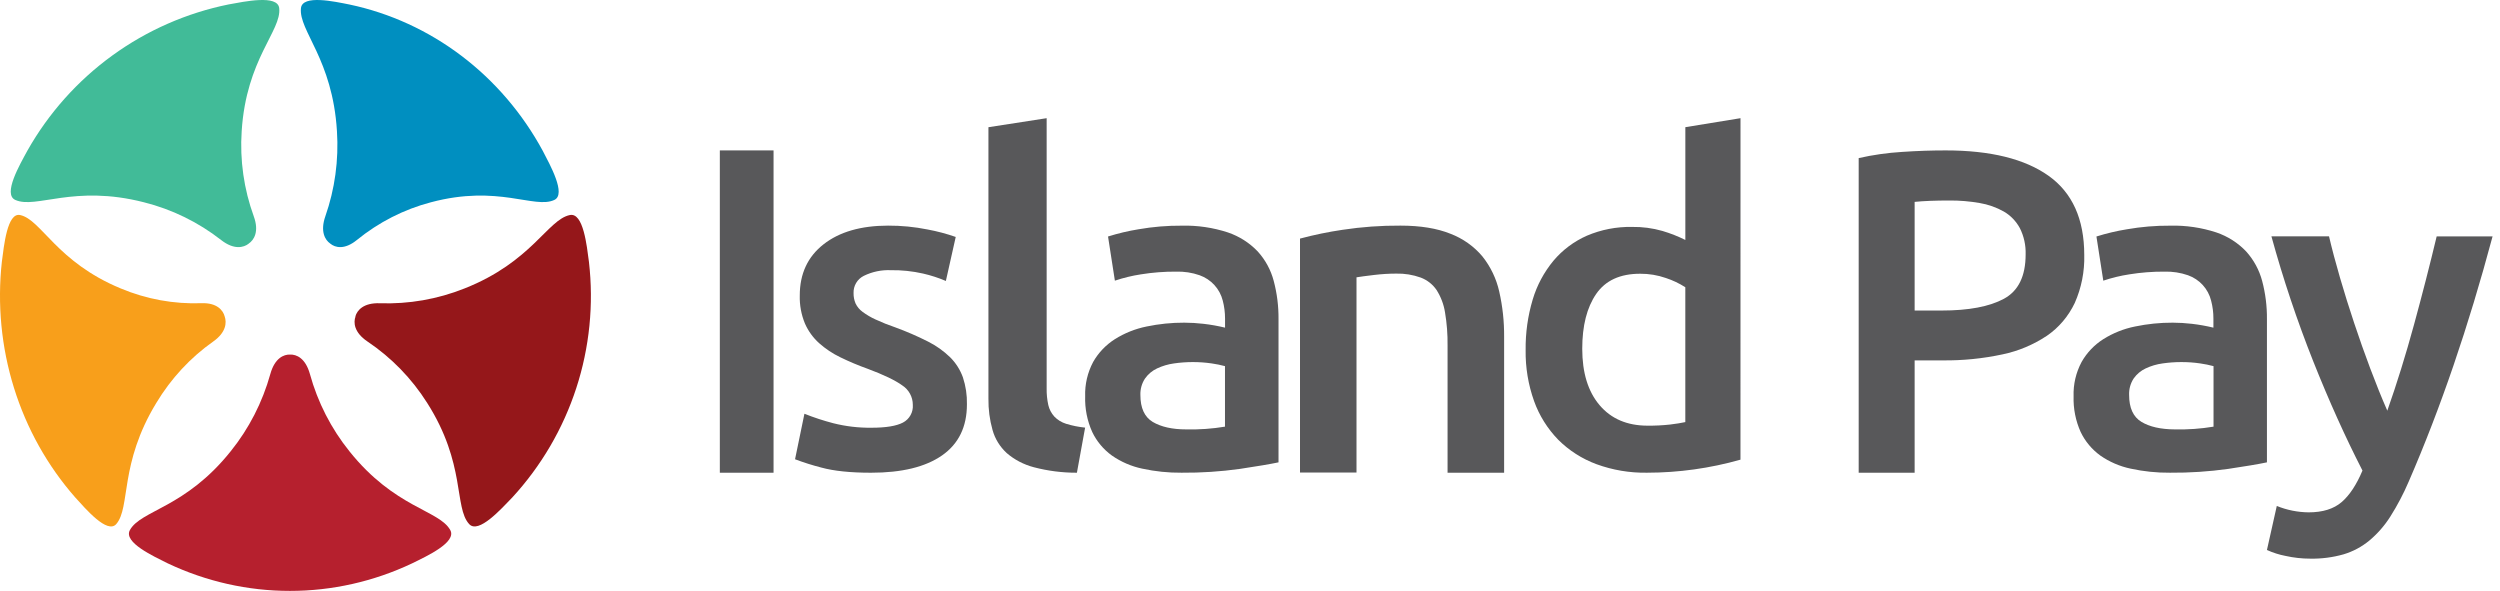 <svg width="165" height="39" viewBox="0 0 165 39" fill="none" xmlns="http://www.w3.org/2000/svg">
<path d="M14.83 20.886C14.72 20.474 14.316 19.977 13.305 20.011C11.48 20.078 9.662 19.747 7.967 19.037C3.726 17.282 2.729 14.495 1.33 14.193C0.476 14.006 0.26 16.233 0.123 17.274C-0.185 20.076 0.087 22.915 0.922 25.598C1.757 28.281 3.134 30.745 4.96 32.824C5.658 33.593 7.086 35.264 7.673 34.588C8.626 33.483 7.864 30.619 10.314 26.597C11.284 24.983 12.567 23.599 14.081 22.534C14.926 21.937 14.971 21.287 14.828 20.884" fill="#F89F1B"/>
<path d="M19.15 23.401C18.728 23.384 18.133 23.637 17.843 24.682C17.322 26.553 16.43 28.291 15.225 29.785C12.231 33.533 9.301 33.665 8.573 34.986C8.126 35.8 10.143 36.717 11.077 37.184C13.607 38.381 16.355 39 19.136 39C21.917 39 24.665 38.381 27.195 37.184C28.145 36.717 30.164 35.794 29.718 34.986C28.986 33.663 26.055 33.533 23.062 29.785C21.858 28.291 20.969 26.553 20.453 24.682C20.16 23.634 19.566 23.384 19.142 23.401" fill="#B6202E"/>
<path d="M23.465 20.886C23.317 21.284 23.365 21.939 24.248 22.536C25.834 23.601 27.18 24.984 28.197 26.598C30.756 30.618 29.957 33.486 30.964 34.588C31.579 35.263 33.076 33.593 33.807 32.837C35.72 30.758 37.162 28.294 38.035 25.612C38.909 22.929 39.194 20.091 38.871 17.29C38.731 16.235 38.505 14.006 37.608 14.193C36.144 14.498 35.099 17.284 30.656 19.039C28.88 19.748 26.975 20.08 25.063 20.014C23.992 19.978 23.57 20.476 23.453 20.888" fill="#95171A"/>
<path d="M21.802 16.081C22.126 16.347 22.738 16.5 23.547 15.845C24.994 14.667 26.661 13.817 28.442 13.35C32.886 12.163 35.276 13.811 36.587 13.196C37.388 12.822 36.303 10.882 35.819 9.949C34.482 7.484 32.653 5.346 30.454 3.682C28.255 2.017 25.739 0.864 23.075 0.3C22.067 0.1 19.957 -0.369 19.863 0.54C19.705 2.029 21.95 3.889 22.239 8.658C22.363 10.566 22.101 12.48 21.472 14.277C21.123 15.276 21.453 15.841 21.796 16.075" fill="#008FC0"/>
<path d="M16.41 16.08C16.768 15.842 17.114 15.28 16.75 14.281C16.096 12.483 15.823 10.568 15.951 8.658C16.252 3.887 18.592 2.028 18.428 0.539C18.328 -0.371 16.134 0.105 15.094 0.291C12.318 0.853 9.695 2.005 7.403 3.67C5.111 5.335 3.204 7.473 1.81 9.94C1.301 10.877 0.17 12.822 1.011 13.196C2.374 13.811 4.865 12.162 9.497 13.35C11.353 13.816 13.091 14.665 14.598 15.844C15.443 16.502 16.079 16.346 16.416 16.08" fill="#41BB98"/>
<path d="M47.509 9.927H51.054V31.2H47.509V9.927Z" fill="#58585A"/>
<path d="M57.525 28.23C58.474 28.23 59.162 28.116 59.596 27.889C59.807 27.779 59.981 27.609 60.096 27.4C60.212 27.192 60.264 26.953 60.246 26.715C60.246 26.461 60.182 26.21 60.06 25.987C59.938 25.764 59.763 25.574 59.55 25.437C59.089 25.102 58.323 24.734 57.261 24.338C56.648 24.119 56.047 23.866 55.462 23.581C54.953 23.336 54.48 23.021 54.058 22.645C53.66 22.286 53.343 21.847 53.127 21.355C52.883 20.767 52.767 20.134 52.785 19.497C52.785 18.069 53.308 16.945 54.353 16.125C55.398 15.305 56.818 14.893 58.613 14.891C59.486 14.888 60.359 14.973 61.216 15.145C61.848 15.262 62.471 15.427 63.078 15.639L62.427 18.544C61.94 18.336 61.435 18.172 60.919 18.054C60.22 17.896 59.505 17.821 58.788 17.832C58.176 17.806 57.567 17.934 57.016 18.203C56.804 18.307 56.627 18.47 56.506 18.673C56.385 18.876 56.326 19.11 56.335 19.346C56.331 19.581 56.376 19.814 56.468 20.03C56.573 20.249 56.731 20.439 56.927 20.58C57.194 20.779 57.481 20.947 57.783 21.084C58.208 21.281 58.642 21.455 59.085 21.605C59.823 21.874 60.544 22.186 61.245 22.541C61.782 22.81 62.276 23.16 62.708 23.579C63.083 23.952 63.371 24.404 63.551 24.902C63.741 25.477 63.831 26.081 63.817 26.686C63.817 28.17 63.27 29.294 62.176 30.057C61.082 30.82 59.519 31.201 57.486 31.2C56.128 31.2 55.035 31.086 54.208 30.859C53.62 30.708 53.041 30.525 52.473 30.311L53.092 27.308C53.715 27.556 54.352 27.765 55.001 27.934C55.826 28.142 56.674 28.241 57.525 28.23Z" fill="#58585A"/>
<path d="M71.076 31.2C70.117 31.203 69.162 31.081 68.238 30.839C67.569 30.664 66.953 30.343 66.442 29.901C65.99 29.483 65.668 28.958 65.508 28.382C65.318 27.707 65.227 27.011 65.237 26.313V8.396L69.079 7.8V25.631C69.072 26.002 69.109 26.371 69.188 26.734C69.252 27.014 69.389 27.274 69.586 27.493C69.796 27.713 70.063 27.877 70.362 27.97C70.77 28.095 71.191 28.18 71.618 28.223L71.076 31.2Z" fill="#58585A"/>
<path d="M77.993 14.894C79.027 14.868 80.059 15.019 81.041 15.341C81.79 15.595 82.465 16.025 83.009 16.595C83.513 17.15 83.875 17.816 84.065 18.538C84.284 19.363 84.39 20.212 84.382 21.065V30.515C83.819 30.634 82.967 30.777 81.834 30.947C80.559 31.125 79.272 31.209 77.985 31.199C77.112 31.207 76.242 31.117 75.39 30.931C74.67 30.78 73.988 30.485 73.386 30.066C72.828 29.663 72.381 29.129 72.087 28.511C71.754 27.771 71.595 26.965 71.621 26.155C71.595 25.368 71.777 24.587 72.148 23.889C72.495 23.279 72.987 22.763 73.582 22.385C74.223 21.982 74.933 21.699 75.677 21.549C76.495 21.378 77.329 21.293 78.166 21.296C78.59 21.297 79.013 21.323 79.434 21.372C79.912 21.427 80.386 21.512 80.853 21.625V21.028C80.854 20.626 80.803 20.226 80.701 19.837C80.605 19.456 80.416 19.105 80.15 18.813C79.884 18.522 79.55 18.3 79.177 18.167C78.679 17.993 78.153 17.912 77.625 17.928C76.846 17.923 76.068 17.983 75.3 18.107C74.716 18.196 74.141 18.336 73.582 18.524L73.13 15.609C73.791 15.402 74.466 15.242 75.15 15.131C76.088 14.967 77.04 14.888 77.993 14.894ZM78.291 28.34C79.148 28.36 80.004 28.3 80.849 28.159V24.165C80.561 24.088 80.269 24.028 79.973 23.986C79.554 23.925 79.13 23.895 78.707 23.897C78.297 23.898 77.888 23.928 77.483 23.986C77.097 24.039 76.72 24.15 76.368 24.315C76.046 24.465 75.771 24.696 75.569 24.985C75.357 25.308 75.251 25.689 75.266 26.074C75.266 26.929 75.538 27.52 76.081 27.848C76.637 28.175 77.369 28.34 78.291 28.34Z" fill="#58585A"/>
<path d="M85.8 15.747C86.726 15.5 87.665 15.306 88.613 15.166C89.876 14.975 91.153 14.883 92.431 14.891C93.745 14.891 94.844 15.07 95.728 15.427C96.548 15.739 97.275 16.253 97.838 16.922C98.38 17.602 98.76 18.395 98.949 19.241C99.172 20.221 99.28 21.222 99.272 22.227V31.2H95.539V22.798C95.549 22.064 95.492 21.332 95.37 20.608C95.287 20.087 95.097 19.588 94.814 19.141C94.559 18.767 94.193 18.48 93.767 18.319C93.248 18.133 92.699 18.044 92.147 18.058C91.653 18.059 91.159 18.09 90.669 18.15C90.157 18.211 89.777 18.262 89.529 18.303V31.186H85.8V15.747Z" fill="#58585A"/>
<path d="M114.871 30.338C112.865 30.907 110.789 31.197 108.702 31.199C107.564 31.217 106.433 31.026 105.366 30.636C104.416 30.285 103.555 29.734 102.842 29.022C102.134 28.293 101.59 27.424 101.249 26.472C100.864 25.39 100.675 24.251 100.692 23.105C100.678 21.976 100.835 20.852 101.159 19.768C101.438 18.832 101.905 17.96 102.532 17.204C103.128 16.497 103.881 15.933 104.732 15.557C105.672 15.156 106.688 14.958 107.713 14.977C108.394 14.966 109.072 15.056 109.726 15.244C110.245 15.398 110.749 15.596 111.233 15.838V8.394L114.873 7.8L114.871 30.338ZM104.428 23.018C104.428 24.6 104.809 25.841 105.572 26.74C106.335 27.64 107.388 28.091 108.731 28.094C109.229 28.099 109.726 28.074 110.22 28.02C110.63 27.97 110.968 27.916 111.231 27.858V18.958C110.832 18.702 110.401 18.497 109.95 18.349C109.404 18.159 108.829 18.063 108.25 18.067C106.926 18.067 105.958 18.512 105.346 19.403C104.734 20.294 104.428 21.499 104.428 23.018Z" fill="#58585A"/>
<path d="M128.417 9.927C131.369 9.927 133.631 10.485 135.202 11.6C136.772 12.715 137.559 14.457 137.561 16.827C137.589 17.92 137.374 19.005 136.933 19.998C136.517 20.873 135.885 21.619 135.1 22.158C134.205 22.753 133.212 23.171 132.169 23.388C130.868 23.668 129.541 23.8 128.212 23.785H126.366V31.2H122.673V10.434C123.616 10.221 124.575 10.085 125.539 10.026C126.578 9.955 127.534 9.927 128.417 9.927ZM128.68 13.233C127.741 13.233 126.97 13.263 126.366 13.324V20.495H128.155C129.932 20.495 131.299 20.237 132.257 19.72C133.213 19.203 133.692 18.228 133.692 16.788C133.71 16.186 133.579 15.589 133.31 15.056C133.061 14.597 132.696 14.219 132.253 13.962C131.755 13.683 131.215 13.492 130.656 13.399C130.003 13.285 129.342 13.229 128.68 13.233Z" fill="#58585A"/>
<path d="M143.236 14.894C144.269 14.868 145.299 15.019 146.28 15.341C147.028 15.595 147.703 16.025 148.245 16.595C148.747 17.151 149.109 17.817 149.301 18.538C149.52 19.363 149.626 20.212 149.618 21.065V30.515C149.053 30.634 148.206 30.777 147.062 30.947C145.79 31.125 144.506 31.209 143.221 31.199C142.348 31.207 141.478 31.117 140.626 30.931C139.905 30.78 139.223 30.485 138.621 30.066C138.064 29.662 137.618 29.128 137.323 28.511C136.991 27.77 136.832 26.965 136.857 26.155C136.831 25.367 137.013 24.586 137.386 23.889C137.732 23.279 138.223 22.763 138.817 22.385C139.458 21.982 140.168 21.698 140.913 21.549C141.73 21.378 142.564 21.293 143.4 21.296C143.823 21.297 144.245 21.323 144.666 21.372C145.143 21.428 145.617 21.512 146.085 21.625V21.028C146.087 20.626 146.035 20.225 145.932 19.837C145.837 19.456 145.648 19.104 145.383 18.813C145.117 18.522 144.783 18.3 144.41 18.167C143.912 17.994 143.385 17.913 142.857 17.928C142.079 17.923 141.303 17.983 140.535 18.107C139.951 18.196 139.376 18.336 138.817 18.524L138.365 15.609C139.026 15.401 139.701 15.242 140.386 15.131C141.327 14.967 142.281 14.887 143.236 14.894ZM143.537 28.34C144.393 28.36 145.249 28.3 146.093 28.159V24.165C145.805 24.088 145.512 24.028 145.216 23.986C144.797 23.924 144.374 23.895 143.95 23.897C143.541 23.898 143.134 23.928 142.729 23.986C142.343 24.039 141.967 24.149 141.615 24.315C141.296 24.464 141.023 24.694 140.822 24.979C140.611 25.303 140.506 25.683 140.522 26.068C140.522 26.923 140.793 27.515 141.335 27.843C141.878 28.17 142.612 28.336 143.537 28.34Z" fill="#58585A"/>
<path d="M164.509 15.604C162.92 21.554 161.076 26.946 158.977 31.78C158.635 32.58 158.23 33.352 157.766 34.086C157.388 34.685 156.92 35.221 156.38 35.674C155.875 36.092 155.293 36.402 154.668 36.588C153.956 36.789 153.219 36.884 152.48 36.871C151.929 36.871 151.38 36.81 150.843 36.69C150.421 36.609 150.01 36.478 149.618 36.299L150.268 33.393C150.937 33.665 151.65 33.808 152.371 33.815C153.297 33.815 154.022 33.59 154.547 33.139C155.071 32.688 155.529 31.994 155.923 31.057C154.796 28.86 153.716 26.464 152.682 23.867C151.609 21.166 150.685 18.406 149.914 15.6H153.716C153.912 16.437 154.154 17.349 154.441 18.334C154.728 19.32 155.039 20.313 155.373 21.315C155.708 22.323 156.062 23.326 156.438 24.325C156.813 25.323 157.188 26.25 157.562 27.106C158.189 25.327 158.777 23.434 159.325 21.428C159.873 19.422 160.372 17.479 160.82 15.602L164.509 15.604Z" fill="#58585A"/>
</svg>
